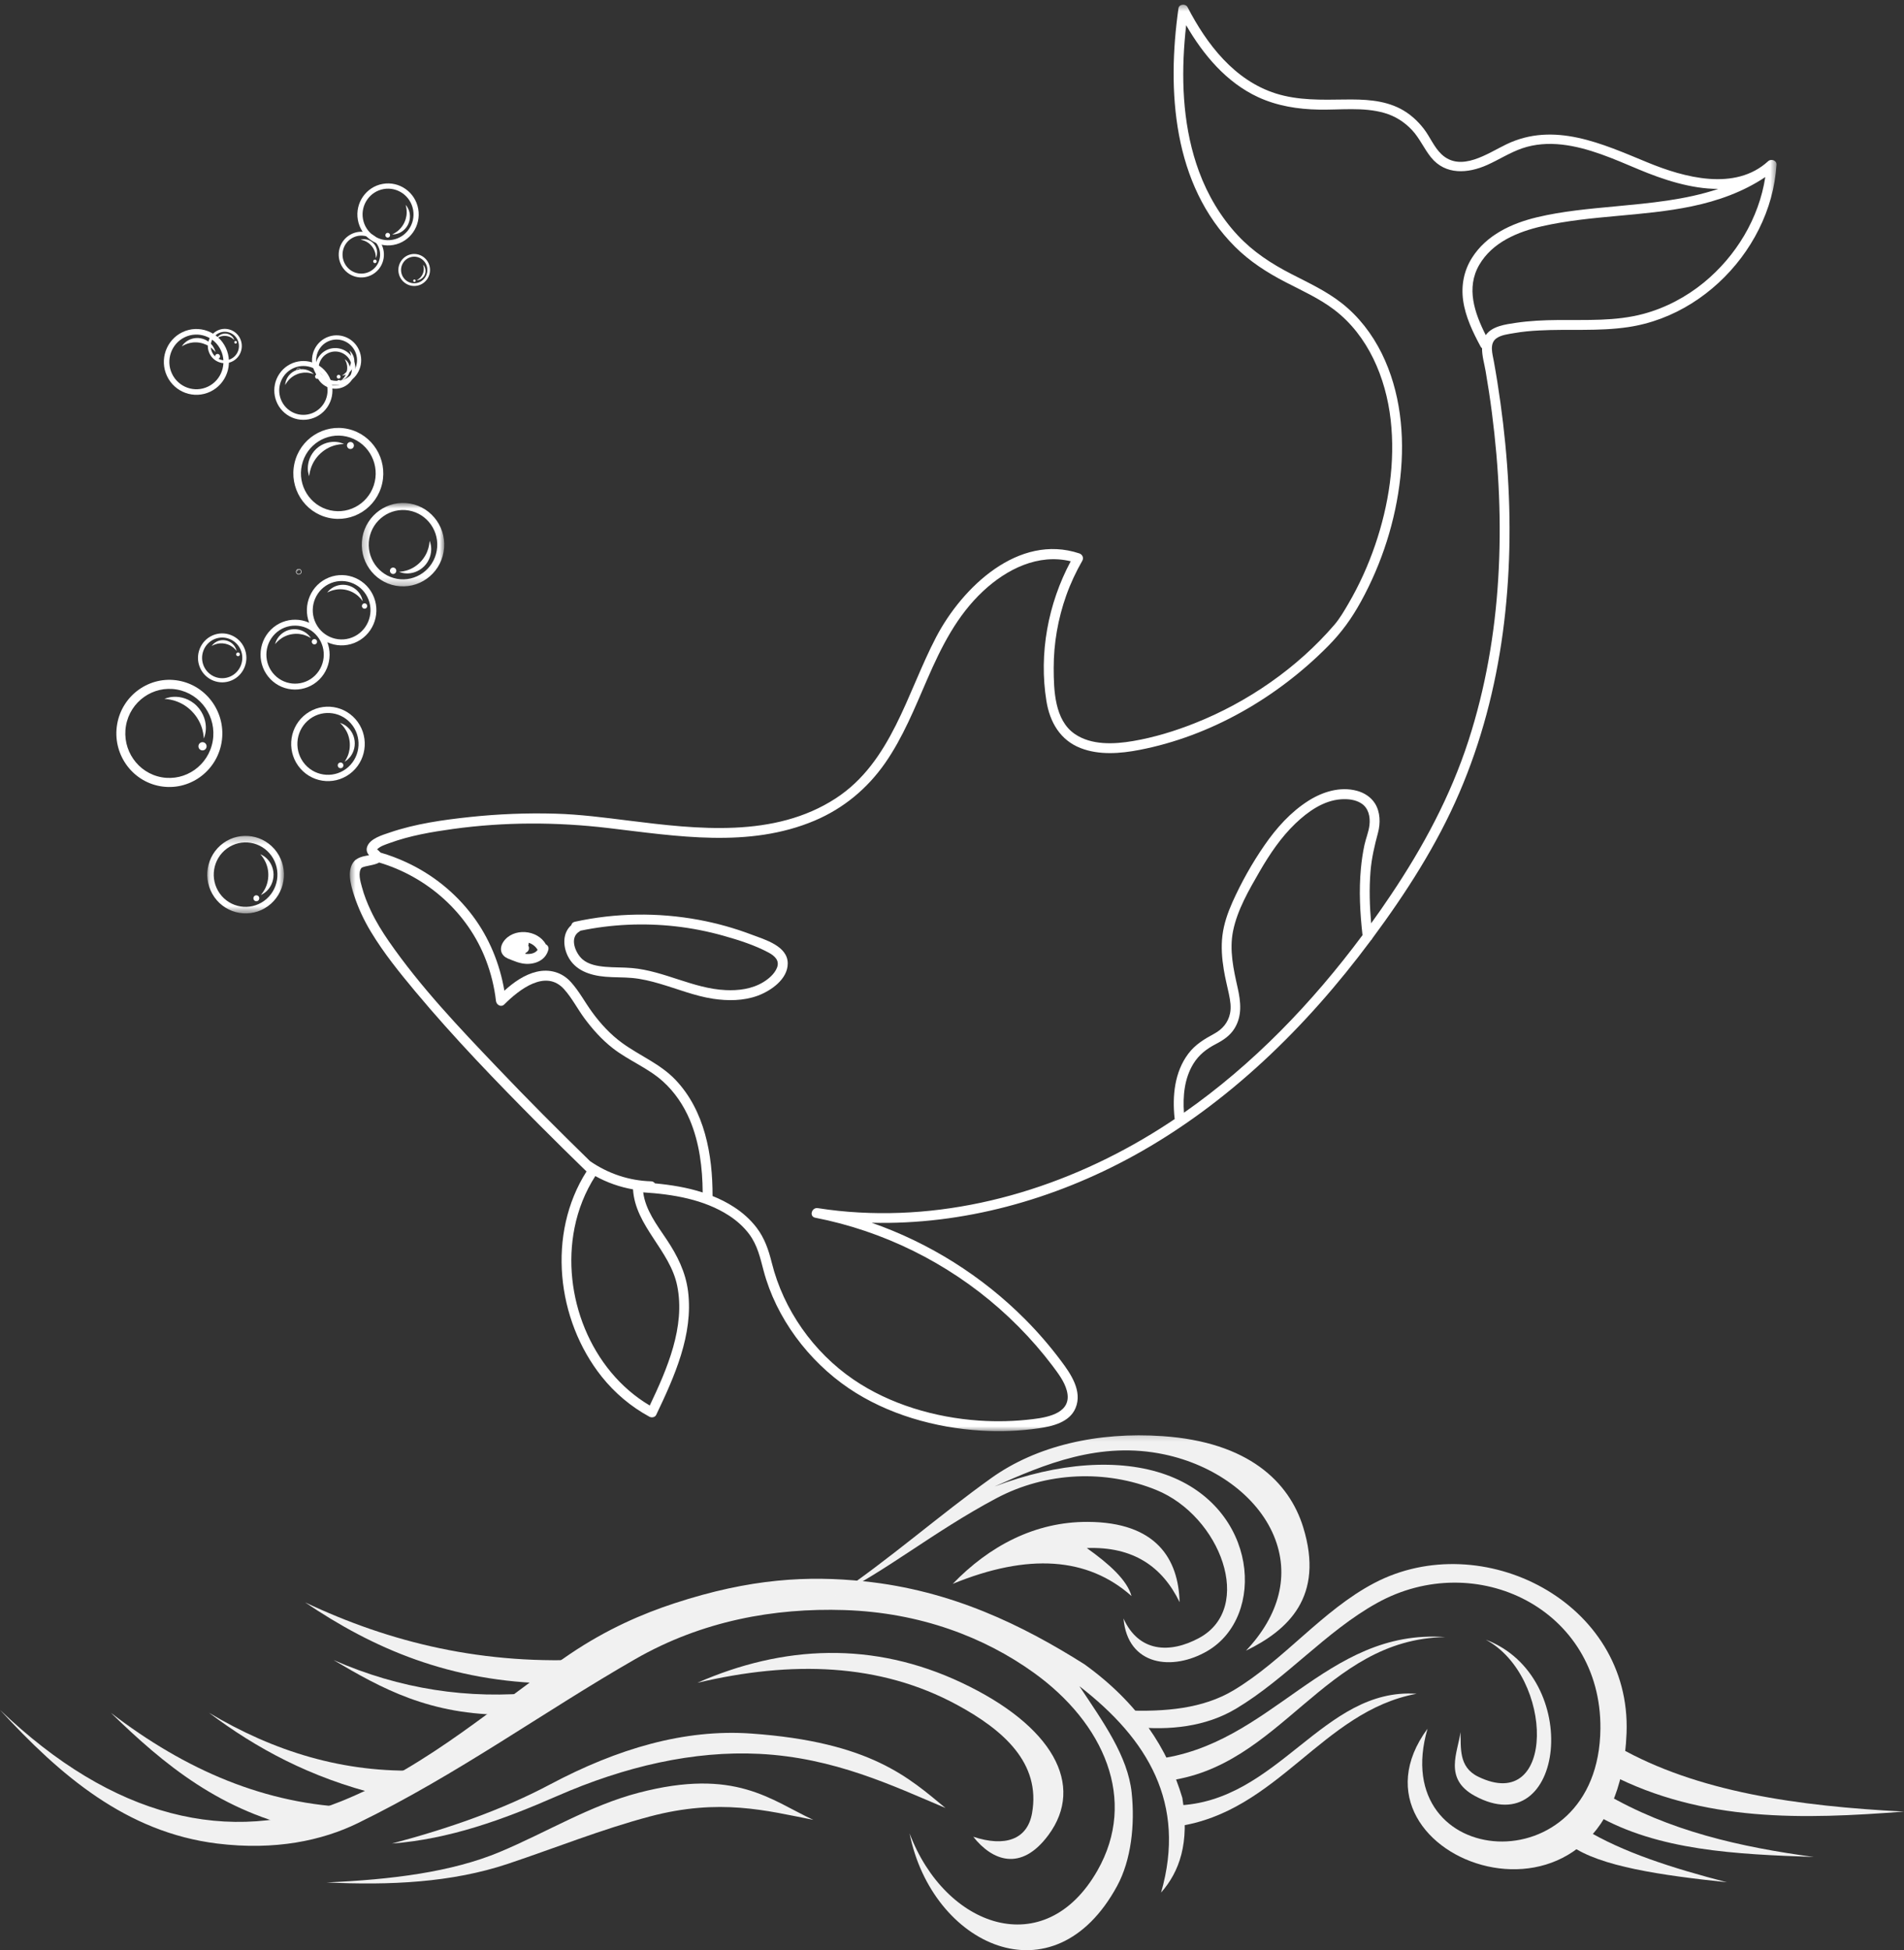 <svg width="249" height="255" viewBox="0 0 249 255" fill="none" xmlns="http://www.w3.org/2000/svg">
<rect x="0" y="0" width="249" height="255" fill="#333333" stroke="none"/>
<mask id="mask0_232_12719" style="mask-type:luminance" maskUnits="userSpaceOnUse" x="45" y="0" width="188" height="188">
<path d="M45.65 0.467H232.4V187.217H45.65V0.467Z" fill="white"/>
</mask>
<g mask="url(#mask0_232_12719)">
<path d="M222.827 36.944C220.512 38.84 217.797 40.272 214.912 41.044C211.261 42.022 207.455 41.812 203.721 41.846C201.874 41.861 200.031 41.944 198.204 42.218C196.892 42.418 195.138 42.633 194.304 43.821C192.847 40.947 191.702 37.657 193.446 34.642C195.172 31.67 198.496 30.301 201.688 29.578C208.122 28.126 214.8 28.322 221.253 26.978C224.65 26.269 227.965 25.096 230.86 23.151C230.031 28.552 227.034 33.493 222.827 36.944ZM195.108 53.972C196.039 61.167 196.381 68.455 195.932 75.703C195.494 82.874 194.26 90.005 192.043 96.843C189.693 104.096 186.116 110.748 181.875 117.053C181.047 118.29 180.194 119.517 179.316 120.729C179.117 118.476 179.048 116.213 179.229 113.96C179.37 112.215 179.755 110.582 180.208 108.901C180.545 107.654 180.52 106.164 179.809 105.049C179.273 104.209 178.405 103.656 177.45 103.402C175.271 102.816 172.985 103.524 171.133 104.692C168.793 106.173 166.927 108.26 165.362 110.528C163.754 112.85 162.325 115.397 161.17 117.977C160.551 119.375 160.049 120.817 159.864 122.337C159.684 123.808 159.801 125.309 160.04 126.765C160.21 127.85 160.493 128.916 160.717 129.996C160.888 130.817 161.034 131.692 160.858 132.528C160.6 133.725 159.859 134.581 158.806 135.158C157.49 135.876 156.316 136.565 155.395 137.792C153.601 140.182 153.304 143.301 153.606 146.189C153.611 146.233 153.62 146.277 153.635 146.316C153.382 146.487 153.133 146.653 152.88 146.82C140.948 154.669 126.681 159.342 112.337 158.54C110.534 158.443 108.735 158.252 106.951 157.973C106.152 157.846 105.786 159.063 106.61 159.225C115.491 160.955 123.85 165.08 130.659 171.073C132.394 172.602 134.032 174.25 135.547 175.999C136.269 176.835 136.966 177.691 137.629 178.57C138.369 179.562 139.193 180.623 139.515 181.835C140.27 184.685 137.205 185.306 135.089 185.56C132.75 185.848 130.381 185.912 128.027 185.75C122.324 185.364 116.378 183.639 111.606 180.379C106.386 176.811 102.462 171.263 100.932 165.119C100.513 163.443 100.001 161.908 98.938 160.515C98.119 159.45 97.12 158.56 95.994 157.832C95.107 157.255 94.166 156.781 93.187 156.39C93.197 150.989 92.163 145.202 88.323 141.179C86.319 139.087 83.668 138.051 81.362 136.375C79.842 135.27 78.545 133.867 77.439 132.347C76.493 131.057 75.733 129.59 74.651 128.403C73.496 127.122 71.853 126.668 70.181 127.063C68.587 127.44 67.184 128.432 65.96 129.542C65.356 126.003 63.972 122.616 61.807 119.737C59.546 116.726 56.544 114.321 53.132 112.747C52.045 112.244 50.924 111.819 49.773 111.486C49.661 111.354 49.515 111.257 49.393 111.115C49.354 111.066 49.296 111.09 49.262 111.105C49.286 111.09 49.32 111.061 49.379 111.002C49.764 110.626 50.461 110.416 50.953 110.235C53.605 109.262 56.461 108.779 59.249 108.392C66.009 107.464 72.769 107.474 79.53 108.27C88.493 109.326 97.944 110.944 106.561 107.293C110.319 105.694 113.414 103.128 115.754 99.775C118.093 96.413 119.629 92.571 121.257 88.832C123.104 84.589 125.131 80.508 128.558 77.306C131.663 74.398 135.796 72.36 140.027 73.391C137.063 78.929 135.84 85.45 136.849 91.671C137.297 94.433 138.647 96.779 141.323 97.82C143.746 98.764 146.519 98.539 149.019 98.055C158.309 96.261 167.009 91.222 173.658 84.506C175.432 82.717 176.753 80.894 177.986 78.651C180.73 73.655 182.514 68.093 183.133 62.414C183.732 56.934 183.162 51.196 180.701 46.211C179.443 43.669 177.684 41.377 175.451 39.627C173.443 38.053 171.138 36.988 168.886 35.829C166.283 34.495 163.866 32.921 161.858 30.761C159.635 28.375 157.939 25.502 156.808 22.442C154.8 17.007 154.464 11.102 154.922 5.369C154.975 4.675 155.044 3.986 155.122 3.297C157.378 7.192 160.4 10.785 164.519 12.696C167.029 13.859 169.744 14.284 172.488 14.333C175.315 14.387 178.288 13.976 181.052 14.773C182.451 15.174 183.674 15.951 184.668 17.017C185.663 18.087 186.228 19.436 187.135 20.565C189.031 22.921 191.974 22.691 194.485 21.572C196.02 20.888 197.458 19.949 199.056 19.397C200.723 18.825 202.483 18.712 204.233 18.903C207.757 19.294 211.091 20.805 214.332 22.163C217.456 23.473 221.17 24.71 224.714 24.7C220.424 26.147 215.76 26.557 211.266 26.983C207.83 27.305 204.345 27.608 200.977 28.415C197.677 29.206 194.387 30.736 192.506 33.708C191.443 35.38 191.073 37.33 191.346 39.29C191.648 41.435 192.613 43.425 193.627 45.312C193.68 45.414 193.744 45.483 193.817 45.536C193.807 46.543 194.129 47.618 194.285 48.528C194.597 50.336 194.875 52.149 195.108 53.972ZM154.834 145.495C154.678 143.291 154.893 141.008 156.067 139.092C156.789 137.919 157.778 137.157 158.977 136.531C159.971 136.013 160.858 135.441 161.458 134.459C162.472 132.802 162.262 130.974 161.858 129.165C161.312 126.746 160.756 124.238 161.253 121.755C161.814 118.969 163.33 116.384 164.733 113.95C166.044 111.687 167.521 109.487 169.417 107.674C171.04 106.125 173.078 104.668 175.383 104.512C176.285 104.453 177.26 104.546 178.035 105.054C178.975 105.66 179.219 106.804 179.097 107.869C179 108.754 178.629 109.614 178.439 110.484C178.22 111.496 178.074 112.523 177.976 113.554C177.703 116.457 177.859 119.385 178.186 122.278C171.606 131.13 163.871 139.18 154.834 145.495ZM88.561 168.12C89.653 173.487 87.245 179 84.974 183.781C77.229 179.201 73.383 169.313 75.133 160.559C75.616 158.135 76.527 155.847 77.853 153.78C79.388 154.63 81.06 155.217 82.785 155.52C83.073 160.32 87.621 163.477 88.561 168.12ZM65.01 139.566C60.033 134.351 54.964 129.023 50.851 123.08C49.968 121.804 49.154 120.485 48.492 119.077C48.024 118.08 47.609 117.044 47.327 115.973C47.151 115.313 46.766 114.067 47.293 113.461C47.8 113.192 48.964 113.153 49.588 112.782C55.881 114.658 61.193 119.346 63.557 125.553C64.206 127.259 64.654 129.053 64.859 130.871C64.922 131.404 65.531 131.756 65.96 131.326C67.885 129.4 71.371 126.658 73.783 129.361C74.807 130.509 75.528 131.927 76.439 133.163C77.507 134.6 78.701 135.935 80.11 137.039C82.191 138.672 84.735 139.63 86.704 141.409C88.24 142.797 89.409 144.537 90.214 146.438C91.471 149.42 91.871 152.7 91.895 155.925C89.882 155.275 87.752 154.928 85.647 154.733C85.544 154.581 85.374 154.469 85.14 154.464C82.274 154.386 79.52 153.457 77.161 151.825C73.042 147.807 68.977 143.736 65.01 139.566ZM231.23 21.083C226.902 25.042 220.239 23.214 215.438 21.23C209.541 18.8 203.248 15.868 197.004 18.869C194.543 20.052 191.053 22.559 188.514 20.169C187.539 19.25 187.018 17.901 186.204 16.845C185.38 15.775 184.356 14.856 183.162 14.23C180.91 13.053 178.332 12.979 175.851 13.013C172.819 13.053 169.778 13.145 166.844 12.222C161.443 10.511 157.812 5.794 155.297 0.921C155.058 0.462 154.2 0.52 154.118 1.078C152.592 11.855 153.372 24.133 161.502 32.256C163.432 34.187 165.713 35.648 168.126 36.895C170.285 38.009 172.517 39.011 174.467 40.487C178.927 43.87 181.242 49.417 181.866 54.877C182.494 60.405 181.622 66.055 179.828 71.29C178.917 73.949 177.752 76.52 176.338 78.939C175.783 79.887 175.227 80.85 174.516 81.686C169.656 87.346 163.139 91.838 156.243 94.565C153.645 95.596 150.93 96.427 148.171 96.897C145.69 97.322 142.712 97.463 140.543 95.963C137.916 94.154 137.804 90.249 137.799 87.361C137.794 84.125 138.36 80.904 139.442 77.854C140.002 76.28 140.714 74.77 141.542 73.318C141.757 72.942 141.552 72.497 141.157 72.365C133.198 69.711 125.838 76.788 122.421 83.314C118.605 90.611 116.587 99.663 109.276 104.404C101.253 109.605 91.188 108.422 82.225 107.302C79.037 106.907 75.84 106.481 72.623 106.393C68.904 106.286 65.171 106.437 61.471 106.828C57.942 107.205 54.331 107.708 50.958 108.862C50.017 109.184 48.375 109.644 48.014 110.724C47.931 110.963 47.931 111.203 48.019 111.437C48.072 111.589 48.16 111.711 48.263 111.833C48.087 111.853 47.907 111.897 47.746 111.926C47.322 112.009 46.927 112.132 46.576 112.386C46.522 112.415 46.469 112.454 46.415 112.503C45.275 113.656 45.86 115.69 46.293 117.029C46.834 118.71 47.6 120.343 48.516 121.853C50.188 124.625 52.245 127.166 54.311 129.644C59.385 135.715 64.898 141.424 70.474 147.03C72.531 149.097 74.612 151.145 76.703 153.179C71.517 161.326 72.769 172.563 78.682 179.998C80.392 182.143 82.517 183.937 84.93 185.247C85.218 185.398 85.656 185.335 85.812 185.012C88.181 180.056 90.691 174.509 89.984 168.863C89.663 166.312 88.566 164.142 87.153 162.03C85.885 160.144 84.413 158.208 84.116 155.911C87.976 156.155 92.056 156.815 95.346 158.951C96.35 159.606 97.266 160.417 97.988 161.385C99.055 162.822 99.411 164.445 99.859 166.141C101.497 172.338 105.728 177.954 111.006 181.532C116.041 184.944 122.309 186.703 128.314 187.065C130.829 187.217 133.369 187.119 135.859 186.757C137.648 186.498 139.876 185.975 140.655 184.118C141.591 181.894 140.022 179.621 138.74 177.92C137.317 176.019 135.767 174.22 134.095 172.539C128.456 166.859 121.53 162.509 113.999 159.885C125.926 160.183 137.819 156.869 148.288 151.106C160.6 144.327 170.86 134.273 179.224 123.036C179.248 123.002 179.273 122.968 179.297 122.938C179.375 122.88 179.433 122.806 179.468 122.709C183.869 116.765 187.929 110.47 190.853 103.651C193.724 96.975 195.567 89.902 196.537 82.703C197.516 75.434 197.638 68.074 197.092 60.767C196.824 57.145 196.39 53.533 195.82 49.94C195.674 49.036 195.523 48.132 195.357 47.227C195.191 46.294 194.758 44.965 195.654 44.27C196.283 43.786 197.282 43.684 198.038 43.552C199.11 43.361 200.202 43.264 201.294 43.21C205.164 43.005 209.053 43.347 212.904 42.775C215.872 42.34 218.723 41.25 221.263 39.651C226.215 36.538 230.036 31.538 231.601 25.868C231.991 24.456 232.225 23.004 232.327 21.543C232.371 20.951 231.61 20.731 231.23 21.083Z" fill="white"/>
</g>
<path d="M68.67 124.717C68.699 124.678 68.729 124.639 68.753 124.595C68.88 124.537 68.997 124.439 69.089 124.302C69.211 124.126 69.211 123.828 69.089 123.647C69.085 123.642 69.085 123.637 69.08 123.632C69.089 123.593 69.104 123.554 69.114 123.52C69.143 123.432 69.153 123.344 69.143 123.271C69.63 123.432 70.054 123.755 70.308 124.204C69.967 124.698 69.27 124.801 68.67 124.717ZM71.385 123.481C70.318 121.536 67.091 121.262 65.819 123.163C65.424 123.755 65.361 124.512 65.926 125.02C66.214 125.289 66.628 125.421 66.989 125.563C67.403 125.729 67.827 125.886 68.275 125.969C69.669 126.233 71.302 125.719 71.707 124.204C71.799 123.862 71.629 123.603 71.385 123.481Z" fill="white"/>
<path d="M101.609 126.545C101.288 127.352 100.517 128.002 99.796 128.437C98.329 129.322 96.565 129.546 94.888 129.463C90.662 129.268 86.86 126.951 82.654 126.58C81.489 126.477 80.314 126.521 79.15 126.418C78.15 126.33 76.985 126.13 76.196 125.455C75.255 124.654 74.402 122.601 75.781 121.795C75.83 121.765 75.874 121.731 75.913 121.697C79.978 120.851 84.16 120.665 88.284 121.12C90.433 121.355 92.568 121.78 94.649 122.366C96.628 122.924 98.685 123.579 100.503 124.551C101.288 124.972 101.994 125.578 101.609 126.545ZM98.339 122.225C96.082 121.364 93.747 120.714 91.374 120.274C86.012 119.287 80.495 119.36 75.167 120.529C74.894 120.592 74.753 120.768 74.714 120.973C73.588 121.951 73.598 123.632 74.232 124.962C75.158 126.897 77.151 127.538 79.15 127.714C80.314 127.816 81.489 127.772 82.654 127.875C83.897 127.987 85.115 128.285 86.309 128.637C88.605 129.307 90.852 130.226 93.226 130.592C95.161 130.886 97.227 130.881 99.089 130.197C100.81 129.561 103.018 128.046 103.018 125.978C103.018 123.696 100.03 122.865 98.339 122.225Z" fill="white"/>
<path d="M41.272 82.942C39.822 81.445 37.441 81.421 35.961 82.885C34.484 84.351 34.457 86.758 35.907 88.255C37.355 89.749 39.738 89.776 41.215 88.31C42.696 86.846 42.72 84.436 41.272 82.942ZM41.817 82.401C43.561 84.202 43.532 87.1 41.751 88.861C39.97 90.624 37.103 90.594 35.362 88.796C33.618 86.995 33.648 84.097 35.429 82.333C37.207 80.57 40.073 80.6 41.817 82.401Z" fill="white"/>
<path d="M40.463 83.324C40.527 83.356 40.572 83.386 40.606 83.403C40.638 83.423 40.656 83.433 40.656 83.433C40.656 83.433 40.646 83.418 40.624 83.386C40.601 83.354 40.572 83.306 40.527 83.249C40.439 83.132 40.295 82.972 40.083 82.807C40.032 82.765 39.972 82.728 39.911 82.685C39.849 82.648 39.785 82.605 39.713 82.57C39.573 82.496 39.412 82.428 39.24 82.378C38.892 82.276 38.483 82.239 38.066 82.308C37.649 82.378 37.271 82.55 36.978 82.762C36.83 82.867 36.702 82.984 36.593 83.099C36.482 83.216 36.391 83.334 36.317 83.446C36.169 83.668 36.087 83.87 36.04 84.007C36.016 84.077 36.001 84.132 35.991 84.169C35.984 84.207 35.979 84.227 35.979 84.227C35.979 84.227 35.991 84.209 36.016 84.182C36.04 84.152 36.075 84.109 36.122 84.057C36.218 83.952 36.359 83.808 36.546 83.655C36.64 83.578 36.746 83.501 36.862 83.426C36.98 83.354 37.106 83.279 37.244 83.216C37.518 83.084 37.829 82.982 38.167 82.927C38.505 82.87 38.833 82.862 39.134 82.895C39.287 82.912 39.43 82.937 39.563 82.969C39.63 82.984 39.694 83.004 39.758 83.022C39.817 83.042 39.879 83.059 39.935 83.082C40.16 83.162 40.34 83.254 40.463 83.324Z" fill="white"/>
<path d="M40.875 83.66C40.737 83.797 40.734 84.019 40.87 84.159C41.003 84.296 41.225 84.299 41.361 84.164C41.499 84.027 41.502 83.805 41.366 83.665C41.233 83.528 41.013 83.526 40.875 83.66Z" fill="white"/>
<path d="M30.998 44.311C30.488 43.42 29.356 43.116 28.475 43.632C27.594 44.148 27.294 45.293 27.804 46.184C28.315 47.074 29.447 47.379 30.328 46.862C31.211 46.346 31.512 45.201 30.998 44.311ZM31.324 44.121C31.938 45.191 31.578 46.57 30.517 47.191C29.457 47.813 28.095 47.446 27.481 46.376C26.864 45.303 27.227 43.926 28.288 43.303C29.348 42.682 30.71 43.048 31.324 44.121Z" fill="white"/>
<path d="M30.569 44.393C30.594 44.418 30.614 44.438 30.626 44.45C30.641 44.463 30.646 44.47 30.646 44.47C30.646 44.47 30.643 44.46 30.638 44.443C30.631 44.425 30.623 44.398 30.609 44.365C30.579 44.301 30.532 44.206 30.448 44.101C30.429 44.074 30.406 44.049 30.382 44.021C30.357 43.996 30.33 43.969 30.3 43.941C30.244 43.889 30.174 43.839 30.098 43.794C29.945 43.702 29.755 43.632 29.548 43.615C29.341 43.597 29.141 43.635 28.973 43.697C28.892 43.73 28.815 43.769 28.749 43.812C28.685 43.854 28.625 43.899 28.578 43.941C28.48 44.031 28.416 44.116 28.379 44.176C28.359 44.206 28.344 44.231 28.334 44.248C28.327 44.263 28.322 44.273 28.322 44.273C28.322 44.273 28.329 44.268 28.344 44.256C28.359 44.246 28.384 44.228 28.411 44.211C28.47 44.171 28.554 44.121 28.662 44.071C28.714 44.046 28.776 44.021 28.84 44.001C28.904 43.979 28.973 43.962 29.047 43.947C29.193 43.919 29.353 43.907 29.521 43.922C29.689 43.937 29.846 43.974 29.987 44.026C30.056 44.054 30.123 44.084 30.182 44.114C30.212 44.129 30.241 44.146 30.268 44.163C30.295 44.181 30.323 44.196 30.345 44.213C30.443 44.281 30.517 44.346 30.569 44.393Z" fill="white"/>
<path d="M30.725 44.605C30.643 44.652 30.614 44.76 30.663 44.842C30.71 44.924 30.813 44.952 30.895 44.904C30.979 44.857 31.006 44.75 30.959 44.667C30.91 44.585 30.806 44.558 30.725 44.605Z" fill="white"/>
<mask id="mask1_232_12719" style="mask-type:luminance" maskUnits="userSpaceOnUse" x="47" y="65" width="12" height="12">
<path d="M47.244 65.734H58.1V76.709H47.244V65.734Z" fill="white"/>
</mask>
<g mask="url(#mask1_232_12719)">
<path d="M51.928 75.684C54.363 76.115 56.691 74.464 57.118 72.002C57.547 69.543 55.914 67.188 53.48 66.754C51.045 66.323 48.719 67.974 48.29 70.436C47.863 72.895 49.496 75.25 51.928 75.684ZM51.77 76.592C48.843 76.07 46.879 73.237 47.392 70.276C47.908 67.313 50.71 65.328 53.638 65.846C56.568 66.368 58.532 69.201 58.016 72.162C57.503 75.125 54.701 77.11 51.77 76.592Z" fill="white"/>
</g>
<path d="M52.451 74.743C52.367 74.756 52.301 74.761 52.256 74.766C52.212 74.768 52.187 74.771 52.187 74.771C52.187 74.771 52.209 74.781 52.251 74.796C52.296 74.813 52.358 74.838 52.441 74.861C52.607 74.91 52.856 74.968 53.174 74.978C53.253 74.983 53.337 74.978 53.426 74.975C53.512 74.968 53.603 74.963 53.697 74.945C53.884 74.918 54.084 74.873 54.289 74.798C54.694 74.653 55.118 74.404 55.475 74.042C55.833 73.681 56.08 73.249 56.22 72.838C56.292 72.631 56.334 72.429 56.361 72.239C56.388 72.049 56.395 71.87 56.391 71.71C56.381 71.388 56.322 71.137 56.272 70.969C56.248 70.885 56.225 70.822 56.208 70.78C56.191 70.737 56.183 70.715 56.183 70.715C56.183 70.715 56.181 70.737 56.176 70.782C56.173 70.83 56.169 70.895 56.159 70.979C56.139 71.149 56.102 71.388 56.023 71.668C55.984 71.808 55.934 71.957 55.873 72.112C55.811 72.264 55.739 72.426 55.648 72.583C55.473 72.903 55.241 73.222 54.953 73.514C54.664 73.808 54.348 74.042 54.035 74.225C53.877 74.314 53.719 74.389 53.569 74.454C53.492 74.486 53.416 74.511 53.344 74.539C53.27 74.564 53.201 74.589 53.13 74.606C52.856 74.686 52.617 74.726 52.451 74.743Z" fill="white"/>
<path d="M51.82 74.706C51.859 74.476 51.709 74.259 51.482 74.219C51.258 74.18 51.041 74.332 51.001 74.561C50.962 74.788 51.112 75.005 51.339 75.048C51.563 75.088 51.781 74.933 51.82 74.706Z" fill="white"/>
<path d="M31.47 84.96C30.89 83.615 29.336 82.999 28.006 83.586C26.677 84.172 26.068 85.741 26.647 87.085C27.227 88.43 28.779 89.046 30.108 88.462C31.438 87.876 32.049 86.304 31.47 84.96ZM31.96 84.743C32.656 86.362 31.924 88.25 30.323 88.956C28.722 89.662 26.854 88.918 26.156 87.302C25.458 85.683 26.193 83.793 27.792 83.089C29.393 82.383 31.262 83.127 31.96 84.743Z" fill="white"/>
<path d="M30.845 85.005C30.878 85.042 30.902 85.075 30.919 85.095C30.934 85.117 30.944 85.127 30.944 85.127C30.944 85.127 30.942 85.112 30.934 85.087C30.929 85.062 30.922 85.022 30.905 84.972C30.875 84.875 30.823 84.733 30.725 84.573C30.7 84.531 30.67 84.491 30.641 84.449C30.611 84.409 30.576 84.366 30.54 84.324C30.465 84.239 30.379 84.157 30.278 84.079C30.076 83.925 29.817 83.798 29.526 83.738C29.235 83.678 28.946 83.695 28.702 83.76C28.578 83.79 28.465 83.835 28.366 83.882C28.265 83.932 28.177 83.987 28.1 84.04C27.95 84.149 27.846 84.259 27.782 84.339C27.747 84.379 27.725 84.411 27.71 84.431C27.695 84.454 27.686 84.466 27.686 84.466C27.686 84.466 27.698 84.459 27.723 84.446C27.745 84.434 27.779 84.414 27.824 84.391C27.91 84.346 28.038 84.287 28.199 84.237C28.28 84.209 28.369 84.187 28.463 84.167C28.556 84.147 28.657 84.132 28.764 84.124C28.976 84.107 29.205 84.119 29.439 84.167C29.674 84.214 29.891 84.294 30.081 84.391C30.177 84.439 30.263 84.493 30.342 84.548C30.384 84.573 30.421 84.603 30.458 84.631C30.493 84.658 30.527 84.686 30.559 84.713C30.688 84.825 30.781 84.93 30.845 85.005Z" fill="white"/>
<path d="M31.033 85.332C30.91 85.384 30.853 85.531 30.905 85.656C30.959 85.781 31.102 85.835 31.225 85.783C31.349 85.728 31.405 85.583 31.351 85.459C31.299 85.334 31.156 85.277 31.033 85.332Z" fill="white"/>
<path d="M54.533 37.002C55.458 36.798 56.05 35.87 55.848 34.935C55.648 33.997 54.731 33.398 53.803 33.603C52.878 33.805 52.286 34.733 52.488 35.67C52.688 36.608 53.606 37.205 54.533 37.002ZM54.607 37.347C53.492 37.591 52.387 36.873 52.145 35.745C51.904 34.618 52.614 33.501 53.729 33.256C54.846 33.012 55.949 33.73 56.191 34.86C56.433 35.987 55.722 37.102 54.607 37.347Z" fill="white"/>
<path d="M54.583 36.591C54.556 36.608 54.533 36.618 54.519 36.628C54.501 36.636 54.494 36.641 54.494 36.641C54.494 36.641 54.504 36.641 54.521 36.638C54.538 36.638 54.563 36.638 54.597 36.636C54.662 36.628 54.76 36.611 54.874 36.569C54.903 36.559 54.93 36.546 54.962 36.531C54.992 36.516 55.024 36.501 55.054 36.481C55.118 36.444 55.182 36.399 55.244 36.342C55.367 36.232 55.483 36.08 55.557 35.9C55.633 35.718 55.658 35.528 55.648 35.361C55.646 35.279 55.631 35.199 55.614 35.129C55.596 35.057 55.572 34.992 55.547 34.937C55.498 34.822 55.441 34.743 55.399 34.69C55.379 34.663 55.362 34.645 55.35 34.633C55.337 34.62 55.333 34.613 55.333 34.613C55.333 34.613 55.335 34.623 55.34 34.638C55.345 34.655 55.352 34.68 55.36 34.71C55.377 34.773 55.399 34.865 55.411 34.975C55.419 35.029 55.421 35.092 55.421 35.154C55.421 35.219 55.419 35.286 55.409 35.356C55.394 35.496 55.357 35.643 55.295 35.788C55.236 35.935 55.157 36.065 55.071 36.174C55.029 36.229 54.985 36.279 54.938 36.324C54.916 36.346 54.893 36.369 54.871 36.389C54.849 36.409 54.827 36.426 54.805 36.444C54.718 36.511 54.639 36.561 54.583 36.591Z" fill="white"/>
<path d="M54.353 36.671C54.336 36.583 54.249 36.529 54.163 36.548C54.077 36.566 54.023 36.653 54.042 36.738C54.06 36.825 54.146 36.88 54.232 36.863C54.316 36.843 54.373 36.758 54.353 36.671Z" fill="white"/>
<path d="M49.624 33.94C49.977 32.617 49.203 31.251 47.895 30.894C46.588 30.535 45.236 31.32 44.881 32.642C44.528 33.965 45.303 35.331 46.61 35.691C47.917 36.047 49.269 35.261 49.624 33.94ZM50.105 34.072C49.681 35.663 48.053 36.606 46.482 36.177C44.908 35.745 43.973 34.102 44.4 32.51C44.824 30.919 46.452 29.976 48.026 30.405C49.6 30.837 50.532 32.48 50.105 34.072Z" fill="white"/>
<path d="M49.144 33.605C49.146 33.653 49.144 33.69 49.146 33.712C49.146 33.74 49.146 33.752 49.146 33.752C49.146 33.752 49.151 33.74 49.161 33.718C49.173 33.695 49.188 33.663 49.205 33.618C49.242 33.528 49.284 33.393 49.304 33.219C49.311 33.174 49.314 33.129 49.316 33.079C49.316 33.032 49.319 32.982 49.314 32.927C49.309 32.825 49.294 32.71 49.264 32.595C49.205 32.363 49.092 32.116 48.914 31.902C48.736 31.687 48.517 31.53 48.3 31.43C48.194 31.38 48.085 31.348 47.984 31.323C47.883 31.298 47.787 31.288 47.7 31.281C47.525 31.271 47.387 31.291 47.294 31.311C47.249 31.318 47.212 31.328 47.19 31.335C47.165 31.343 47.153 31.348 47.153 31.348C47.153 31.348 47.165 31.35 47.19 31.353C47.215 31.358 47.249 31.363 47.294 31.373C47.385 31.393 47.513 31.425 47.659 31.483C47.733 31.51 47.812 31.545 47.891 31.587C47.972 31.63 48.053 31.677 48.135 31.735C48.3 31.847 48.46 31.991 48.603 32.164C48.746 32.338 48.86 32.523 48.941 32.707C48.983 32.797 49.015 32.887 49.042 32.974C49.057 33.019 49.065 33.062 49.077 33.104C49.087 33.144 49.097 33.184 49.104 33.224C49.134 33.381 49.141 33.513 49.144 33.605Z" fill="white"/>
<path d="M49.092 33.952C48.971 33.919 48.845 33.992 48.813 34.114C48.781 34.236 48.85 34.364 48.973 34.396C49.094 34.431 49.22 34.358 49.252 34.234C49.284 34.111 49.213 33.984 49.092 33.952Z" fill="white"/>
<path d="M51.334 31.355C53.142 31.029 54.351 29.275 54.027 27.447C53.704 25.619 51.973 24.396 50.162 24.721C48.354 25.047 47.145 26.801 47.468 28.629C47.789 30.457 49.523 31.68 51.334 31.355ZM51.452 32.029C49.274 32.42 47.19 30.951 46.8 28.749C46.413 26.549 47.868 24.439 50.044 24.047C52.219 23.653 54.306 25.125 54.696 27.327C55.083 29.527 53.628 31.637 51.452 32.029Z" fill="white"/>
<path d="M51.46 30.565C51.405 30.595 51.361 30.615 51.329 30.63C51.299 30.645 51.285 30.652 51.285 30.652C51.285 30.652 51.302 30.652 51.334 30.652C51.368 30.652 51.418 30.654 51.482 30.649C51.61 30.642 51.8 30.617 52.025 30.54C52.081 30.522 52.138 30.5 52.197 30.475C52.256 30.448 52.321 30.42 52.382 30.385C52.505 30.318 52.634 30.233 52.757 30.128C53.004 29.924 53.236 29.639 53.394 29.293C53.551 28.948 53.615 28.584 53.611 28.26C53.608 28.098 53.588 27.946 53.559 27.806C53.529 27.666 53.49 27.542 53.445 27.429C53.356 27.207 53.253 27.048 53.176 26.943C53.137 26.891 53.105 26.853 53.083 26.826C53.06 26.801 53.048 26.788 53.048 26.788C53.048 26.788 53.053 26.806 53.063 26.838C53.07 26.871 53.085 26.918 53.097 26.98C53.127 27.103 53.162 27.28 53.179 27.494C53.186 27.602 53.189 27.719 53.184 27.843C53.181 27.968 53.172 28.098 53.149 28.23C53.105 28.499 53.023 28.784 52.895 29.061C52.769 29.34 52.609 29.587 52.434 29.794C52.348 29.896 52.256 29.991 52.168 30.073C52.123 30.116 52.076 30.153 52.032 30.191C51.987 30.226 51.943 30.263 51.901 30.293C51.728 30.42 51.571 30.507 51.46 30.565Z" fill="white"/>
<path d="M51.008 30.702C50.979 30.532 50.818 30.418 50.651 30.447C50.483 30.48 50.372 30.642 50.401 30.812C50.431 30.981 50.591 31.093 50.759 31.064C50.927 31.031 51.04 30.869 51.008 30.702Z" fill="white"/>
<path d="M44.854 49.663C46.252 49.199 47.017 47.67 46.558 46.254C46.097 44.839 44.585 44.066 43.186 44.53C41.785 44.994 41.021 46.526 41.48 47.94C41.941 49.357 43.453 50.13 44.854 49.663ZM45.022 50.187C43.337 50.746 41.517 49.816 40.964 48.112C40.411 46.408 41.331 44.568 43.016 44.009C44.701 43.448 46.521 44.378 47.074 46.082C47.627 47.785 46.706 49.626 45.022 50.187Z" fill="white"/>
<path d="M44.866 49.022C44.824 49.052 44.792 49.072 44.77 49.087C44.748 49.102 44.735 49.112 44.735 49.112C44.735 49.112 44.75 49.11 44.777 49.107C44.802 49.102 44.844 49.097 44.893 49.087C44.994 49.065 45.14 49.025 45.31 48.94C45.355 48.92 45.397 48.893 45.441 48.868C45.485 48.838 45.532 48.81 45.577 48.775C45.668 48.706 45.761 48.626 45.848 48.528C46.02 48.336 46.173 48.084 46.26 47.793C46.349 47.501 46.356 47.204 46.317 46.947C46.297 46.82 46.262 46.7 46.225 46.593C46.186 46.486 46.139 46.391 46.092 46.309C45.998 46.141 45.897 46.024 45.826 45.952C45.789 45.914 45.759 45.887 45.739 45.87C45.717 45.852 45.707 45.842 45.707 45.842C45.707 45.842 45.712 45.857 45.722 45.88C45.734 45.904 45.749 45.942 45.767 45.989C45.803 46.084 45.85 46.221 45.887 46.388C45.907 46.473 45.922 46.565 45.932 46.665C45.942 46.763 45.949 46.867 45.947 46.977C45.942 47.194 45.91 47.428 45.838 47.665C45.769 47.9 45.668 48.114 45.554 48.299C45.495 48.391 45.434 48.476 45.372 48.551C45.342 48.591 45.31 48.626 45.278 48.661C45.246 48.693 45.216 48.728 45.184 48.755C45.063 48.878 44.947 48.965 44.866 49.022Z" fill="white"/>
<path d="M44.523 49.182C44.481 49.05 44.341 48.98 44.21 49.022C44.082 49.065 44.01 49.207 44.052 49.339C44.097 49.469 44.235 49.541 44.365 49.496C44.496 49.454 44.565 49.314 44.523 49.182Z" fill="white"/>
<path d="M45.32 57.081C42.691 56.48 40.071 58.154 39.477 60.813C38.882 63.472 40.54 66.123 43.167 66.722C45.796 67.323 48.418 65.649 49.013 62.99C49.605 60.331 47.95 57.68 45.32 57.081ZM45.54 56.099C48.702 56.822 50.695 60.012 49.982 63.212C49.267 66.41 46.112 68.425 42.947 67.702C39.785 66.981 37.792 63.791 38.507 60.591C39.22 57.393 42.375 55.378 45.54 56.099Z" fill="white"/>
<path d="M44.703 58.074C44.795 58.067 44.866 58.067 44.916 58.064C44.965 58.062 44.992 58.059 44.992 58.059C44.992 58.059 44.967 58.049 44.923 58.029C44.876 58.009 44.809 57.979 44.721 57.949C44.543 57.885 44.274 57.81 43.929 57.782C43.843 57.775 43.751 57.775 43.655 57.772C43.561 57.775 43.46 57.777 43.357 57.79C43.152 57.81 42.93 57.847 42.705 57.917C42.256 58.054 41.78 58.304 41.373 58.68C40.966 59.054 40.675 59.511 40.5 59.952C40.411 60.174 40.352 60.391 40.315 60.596C40.276 60.803 40.258 60.995 40.256 61.172C40.251 61.521 40.3 61.798 40.345 61.983C40.367 62.077 40.389 62.147 40.404 62.195C40.421 62.242 40.431 62.267 40.431 62.267C40.431 62.267 40.434 62.24 40.438 62.192C40.446 62.142 40.456 62.07 40.471 61.978C40.5 61.796 40.554 61.536 40.653 61.237C40.702 61.087 40.764 60.925 40.84 60.761C40.914 60.596 41.001 60.426 41.107 60.259C41.317 59.92 41.586 59.583 41.916 59.281C42.244 58.98 42.599 58.738 42.952 58.558C43.127 58.466 43.302 58.393 43.472 58.334C43.556 58.301 43.64 58.276 43.719 58.251C43.801 58.229 43.88 58.204 43.956 58.189C44.259 58.117 44.521 58.087 44.703 58.074Z" fill="white"/>
<path d="M45.389 58.151C45.335 58.398 45.488 58.643 45.732 58.698C45.976 58.752 46.218 58.598 46.272 58.351C46.329 58.106 46.174 57.859 45.932 57.805C45.688 57.75 45.446 57.904 45.389 58.151Z" fill="white"/>
<path d="M39.18 48.538C39.272 48.461 39.284 48.324 39.208 48.232C39.131 48.139 38.995 48.127 38.904 48.204C38.813 48.282 38.8 48.419 38.877 48.511C38.953 48.603 39.089 48.616 39.18 48.538ZM39.208 48.573C39.099 48.666 38.936 48.651 38.842 48.538C38.751 48.429 38.766 48.262 38.877 48.169C38.986 48.077 39.151 48.092 39.242 48.204C39.333 48.314 39.319 48.479 39.208 48.573Z" fill="white"/>
<path d="M39.163 48.491L39.158 48.498L39.166 48.493C39.173 48.489 39.183 48.481 39.193 48.471L39.208 48.451C39.213 48.441 39.218 48.434 39.222 48.424C39.23 48.404 39.232 48.381 39.23 48.356C39.23 48.331 39.22 48.309 39.21 48.291C39.205 48.282 39.198 48.274 39.193 48.267L39.176 48.249C39.163 48.239 39.151 48.234 39.144 48.232L39.136 48.227H39.131L39.141 48.237C39.146 48.242 39.153 48.249 39.161 48.262C39.166 48.267 39.171 48.274 39.173 48.282C39.178 48.289 39.181 48.297 39.183 48.304C39.19 48.321 39.193 48.339 39.195 48.359C39.198 48.379 39.195 48.396 39.193 48.414C39.19 48.424 39.19 48.431 39.185 48.439L39.183 48.451L39.178 48.461C39.173 48.474 39.168 48.484 39.163 48.491Z" fill="white"/>
<path d="M39.141 48.511C39.133 48.504 39.121 48.501 39.114 48.508C39.104 48.516 39.104 48.529 39.111 48.538C39.119 48.546 39.131 48.548 39.138 48.541C39.148 48.533 39.148 48.521 39.141 48.511Z" fill="white"/>
<path d="M39.111 74.454C38.946 74.429 38.793 74.546 38.771 74.713C38.749 74.88 38.865 75.035 39.028 75.058C39.193 75.08 39.346 74.965 39.368 74.798C39.393 74.631 39.277 74.476 39.111 74.454ZM39.121 74.392C39.319 74.419 39.457 74.606 39.43 74.806C39.402 75.008 39.217 75.147 39.02 75.12C38.823 75.093 38.682 74.905 38.709 74.706C38.739 74.504 38.921 74.364 39.121 74.392Z" fill="white"/>
<path d="M39.079 74.516H39.097L39.092 74.514L39.079 74.509C39.067 74.506 39.052 74.504 39.03 74.504H39.013L38.995 74.506C38.983 74.509 38.968 74.514 38.956 74.519C38.929 74.529 38.899 74.546 38.877 74.571C38.855 74.596 38.838 74.626 38.83 74.656C38.825 74.668 38.823 74.683 38.82 74.696C38.82 74.709 38.82 74.721 38.82 74.731C38.823 74.753 38.828 74.771 38.83 74.781L38.835 74.793L38.838 74.798V74.781C38.84 74.768 38.84 74.753 38.845 74.733C38.847 74.723 38.85 74.713 38.855 74.704C38.86 74.694 38.862 74.681 38.87 74.671C38.88 74.649 38.894 74.626 38.914 74.606C38.931 74.586 38.954 74.569 38.973 74.556C38.983 74.549 38.995 74.544 39.005 74.539L39.02 74.534L39.032 74.529C39.052 74.521 39.067 74.519 39.079 74.516Z" fill="white"/>
<path d="M39.121 74.519C39.119 74.534 39.131 74.549 39.146 74.551C39.161 74.554 39.176 74.541 39.176 74.526C39.178 74.511 39.168 74.496 39.153 74.494C39.139 74.491 39.124 74.504 39.121 74.519Z" fill="white"/>
<path d="M48.196 78.405C47.441 76.442 45.246 75.469 43.305 76.232C41.366 76.998 40.402 79.218 41.159 81.181C41.916 83.142 44.109 84.117 46.05 83.351C47.992 82.585 48.954 80.368 48.196 78.405ZM48.914 78.123C49.824 80.485 48.665 83.154 46.329 84.074C43.993 84.995 41.354 83.823 40.444 81.463C39.533 79.101 40.693 76.43 43.026 75.509C45.362 74.589 48.002 75.761 48.914 78.123Z" fill="white"/>
<path d="M47.301 78.435C47.345 78.492 47.377 78.537 47.399 78.567C47.422 78.6 47.434 78.615 47.434 78.615C47.434 78.615 47.431 78.594 47.424 78.557C47.417 78.52 47.407 78.462 47.387 78.392C47.35 78.25 47.283 78.043 47.15 77.806C47.118 77.746 47.079 77.689 47.039 77.624C46.995 77.564 46.95 77.502 46.899 77.44C46.798 77.315 46.677 77.19 46.536 77.073C46.255 76.841 45.89 76.641 45.478 76.539C45.063 76.437 44.649 76.447 44.294 76.524C44.116 76.562 43.951 76.619 43.805 76.684C43.657 76.746 43.529 76.819 43.416 76.893C43.191 77.041 43.038 77.193 42.94 77.302C42.89 77.357 42.856 77.402 42.831 77.432C42.809 77.465 42.797 77.48 42.797 77.48C42.797 77.48 42.814 77.472 42.848 77.455C42.883 77.437 42.932 77.412 42.996 77.382C43.127 77.323 43.312 77.245 43.546 77.178C43.662 77.145 43.791 77.118 43.929 77.096C44.065 77.073 44.21 77.056 44.363 77.051C44.666 77.041 44.997 77.068 45.33 77.15C45.665 77.233 45.971 77.36 46.238 77.51C46.371 77.584 46.494 77.667 46.605 77.749C46.662 77.789 46.714 77.834 46.763 77.874C46.812 77.919 46.862 77.959 46.906 78.001C47.084 78.165 47.214 78.323 47.301 78.435Z" fill="white"/>
<path d="M47.55 78.914C47.37 78.984 47.281 79.188 47.35 79.37C47.422 79.552 47.624 79.642 47.804 79.572C47.984 79.5 48.073 79.295 48.001 79.113C47.932 78.931 47.73 78.841 47.55 78.914Z" fill="white"/>
<mask id="mask2_232_12719" style="mask-type:luminance" maskUnits="userSpaceOnUse" x="27" y="109" width="11" height="11">
<path d="M27.057 109.292H37.15V119.433H27.057V109.292Z" fill="white"/>
</mask>
<g mask="url(#mask2_232_12719)">
<path d="M34.55 117.787C36.415 116.433 36.844 113.794 35.505 111.908C34.163 110.02 31.556 109.586 29.689 110.943C27.821 112.297 27.395 114.936 28.734 116.824C30.073 118.71 32.683 119.144 34.55 117.787ZM35.044 118.486C32.797 120.114 29.659 119.593 28.046 117.323C26.433 115.051 26.948 111.876 29.195 110.247C31.44 108.616 34.58 109.137 36.193 111.407C37.806 113.679 37.291 116.854 35.044 118.486Z" fill="white"/>
</g>
<path d="M34.272 116.827C34.225 116.892 34.185 116.939 34.158 116.971C34.134 117.004 34.119 117.021 34.119 117.021C34.119 117.021 34.139 117.014 34.178 116.994C34.215 116.976 34.272 116.951 34.341 116.909C34.481 116.832 34.681 116.702 34.896 116.493C34.95 116.443 35.002 116.383 35.056 116.323C35.108 116.261 35.165 116.196 35.214 116.121C35.318 115.976 35.419 115.814 35.503 115.627C35.67 115.26 35.781 114.814 35.776 114.337C35.769 113.864 35.648 113.417 35.468 113.053C35.379 112.873 35.273 112.711 35.167 112.569C35.059 112.429 34.948 112.307 34.837 112.207C34.62 112.005 34.417 111.881 34.274 111.806C34.203 111.766 34.146 111.741 34.106 111.723C34.069 111.708 34.047 111.699 34.047 111.699C34.047 111.699 34.062 111.716 34.089 111.748C34.116 111.781 34.158 111.826 34.208 111.888C34.304 112.01 34.44 112.192 34.573 112.427C34.637 112.544 34.703 112.674 34.765 112.816C34.827 112.958 34.884 113.11 34.93 113.272C35.027 113.599 35.086 113.963 35.091 114.347C35.096 114.729 35.044 115.096 34.96 115.425C34.918 115.59 34.864 115.744 34.807 115.886C34.78 115.961 34.748 116.026 34.718 116.093C34.686 116.158 34.657 116.223 34.625 116.281C34.496 116.517 34.368 116.702 34.272 116.827Z" fill="white"/>
<path d="M33.835 117.226C33.712 117.051 33.47 117.011 33.297 117.139C33.125 117.263 33.085 117.508 33.209 117.682C33.332 117.857 33.574 117.897 33.746 117.772C33.922 117.645 33.961 117.403 33.835 117.226Z" fill="white"/>
<path d="M45.552 100.29C47.2 98.806 47.345 96.242 45.875 94.578C44.407 92.912 41.874 92.767 40.229 94.251C38.581 95.735 38.436 98.297 39.903 99.963C41.373 101.627 43.907 101.774 45.552 100.29ZM46.095 100.903C44.114 102.689 41.063 102.515 39.297 100.509C37.53 98.506 37.706 95.423 39.686 93.638C41.667 91.849 44.716 92.026 46.484 94.029C48.251 96.034 48.075 99.117 46.095 100.903Z" fill="white"/>
<path d="M45.192 99.402C45.155 99.467 45.12 99.514 45.098 99.549C45.076 99.584 45.064 99.601 45.064 99.601C45.064 99.601 45.083 99.591 45.118 99.569C45.152 99.549 45.204 99.519 45.266 99.472C45.394 99.382 45.569 99.237 45.752 99.018C45.801 98.963 45.843 98.903 45.89 98.838C45.934 98.773 45.981 98.706 46.021 98.631C46.105 98.481 46.183 98.314 46.245 98.13C46.371 97.761 46.433 97.322 46.378 96.87C46.327 96.416 46.164 96.005 45.956 95.675C45.853 95.511 45.737 95.369 45.619 95.244C45.503 95.122 45.384 95.017 45.271 94.932C45.041 94.76 44.834 94.663 44.691 94.605C44.62 94.575 44.563 94.558 44.523 94.545C44.486 94.533 44.464 94.528 44.464 94.528C44.464 94.528 44.481 94.543 44.511 94.57C44.538 94.598 44.583 94.638 44.634 94.693C44.74 94.8 44.886 94.96 45.036 95.169C45.113 95.274 45.189 95.391 45.261 95.521C45.335 95.648 45.404 95.788 45.466 95.94C45.589 96.242 45.68 96.583 45.725 96.947C45.767 97.314 45.757 97.668 45.707 97.993C45.683 98.152 45.648 98.307 45.609 98.449C45.589 98.521 45.564 98.589 45.545 98.653C45.52 98.718 45.498 98.783 45.473 98.843C45.374 99.082 45.271 99.272 45.192 99.402Z" fill="white"/>
<path d="M44.814 99.826C44.679 99.671 44.444 99.659 44.291 99.796C44.139 99.933 44.126 100.17 44.262 100.325C44.398 100.479 44.632 100.494 44.785 100.355C44.938 100.217 44.953 99.981 44.814 99.826Z" fill="white"/>
<path d="M44.807 50.155C45.89 49.621 46.341 48.297 45.811 47.202C45.283 46.106 43.973 45.65 42.89 46.184C41.81 46.718 41.359 48.042 41.886 49.137C42.414 50.232 43.724 50.688 44.807 50.155ZM45.002 50.559C43.7 51.202 42.121 50.651 41.487 49.334C40.85 48.017 41.393 46.423 42.696 45.78C44 45.139 45.577 45.687 46.211 47.004C46.847 48.321 46.304 49.915 45.002 50.559Z" fill="white"/>
<path d="M44.748 49.633C44.718 49.663 44.691 49.683 44.676 49.698C44.659 49.713 44.652 49.721 44.652 49.721C44.652 49.721 44.662 49.718 44.684 49.711C44.703 49.706 44.736 49.698 44.775 49.683C44.856 49.653 44.97 49.606 45.098 49.516C45.13 49.496 45.162 49.469 45.197 49.444C45.229 49.414 45.263 49.386 45.295 49.354C45.362 49.287 45.426 49.212 45.488 49.125C45.606 48.95 45.703 48.728 45.739 48.481C45.779 48.234 45.754 47.995 45.693 47.79C45.663 47.688 45.624 47.596 45.579 47.513C45.537 47.431 45.488 47.359 45.441 47.296C45.347 47.174 45.254 47.089 45.184 47.039C45.152 47.012 45.125 46.994 45.106 46.982C45.088 46.969 45.078 46.965 45.078 46.965C45.078 46.965 45.083 46.974 45.096 46.992C45.106 47.012 45.123 47.039 45.143 47.077C45.182 47.149 45.236 47.254 45.286 47.386C45.31 47.453 45.333 47.526 45.35 47.605C45.37 47.683 45.387 47.768 45.397 47.855C45.416 48.032 45.416 48.227 45.384 48.424C45.355 48.623 45.298 48.808 45.224 48.97C45.187 49.052 45.148 49.127 45.106 49.197C45.083 49.232 45.061 49.262 45.041 49.294C45.019 49.324 44.997 49.356 44.975 49.382C44.891 49.494 44.807 49.578 44.748 49.633Z" fill="white"/>
<path d="M44.486 49.801C44.437 49.701 44.316 49.658 44.215 49.708C44.116 49.756 44.074 49.878 44.124 49.98C44.17 50.083 44.294 50.125 44.392 50.075C44.494 50.025 44.536 49.903 44.486 49.801Z" fill="white"/>
<path d="M41.465 48.416C40.029 47.419 38.058 47.788 37.069 49.239C36.082 50.694 36.447 52.687 37.885 53.684C39.321 54.684 41.292 54.313 42.281 52.861C43.268 51.409 42.903 49.414 41.465 48.416ZM41.83 47.88C43.559 49.082 43.998 51.482 42.811 53.23C41.623 54.979 39.249 55.423 37.52 54.22C35.791 53.018 35.352 50.619 36.541 48.873C37.728 47.124 40.1 46.68 41.83 47.88Z" fill="white"/>
<path d="M40.86 48.863C40.917 48.88 40.959 48.898 40.989 48.908C41.021 48.92 41.035 48.925 41.035 48.925C41.035 48.925 41.023 48.913 41.001 48.89C40.979 48.865 40.947 48.833 40.9 48.793C40.808 48.711 40.665 48.601 40.463 48.501C40.414 48.474 40.357 48.451 40.3 48.429C40.243 48.406 40.182 48.384 40.118 48.366C39.989 48.327 39.849 48.297 39.696 48.284C39.392 48.257 39.05 48.291 38.714 48.419C38.381 48.546 38.097 48.748 37.888 48.972C37.782 49.082 37.695 49.2 37.624 49.314C37.552 49.426 37.496 49.539 37.454 49.643C37.367 49.853 37.33 50.032 37.313 50.155C37.306 50.215 37.301 50.262 37.301 50.294C37.298 50.327 37.298 50.344 37.298 50.344C37.298 50.344 37.306 50.329 37.321 50.302C37.338 50.275 37.36 50.232 37.39 50.182C37.451 50.08 37.545 49.935 37.676 49.781C37.742 49.701 37.816 49.621 37.9 49.541C37.984 49.459 38.078 49.379 38.181 49.302C38.386 49.15 38.628 49.015 38.897 48.913C39.168 48.81 39.439 48.751 39.694 48.728C39.819 48.716 39.943 48.716 40.059 48.721C40.115 48.721 40.172 48.728 40.226 48.73C40.281 48.738 40.332 48.74 40.384 48.751C40.584 48.78 40.747 48.828 40.86 48.863Z" fill="white"/>
<path d="M41.252 49.075C41.161 49.209 41.196 49.394 41.329 49.486C41.462 49.581 41.645 49.546 41.736 49.411C41.827 49.277 41.793 49.092 41.659 49C41.526 48.908 41.344 48.94 41.252 49.075Z" fill="white"/>
<path d="M28.88 45.79C28.043 44.009 25.932 43.246 24.168 44.091C22.407 44.934 21.652 47.072 22.486 48.853C23.322 50.636 25.436 51.399 27.197 50.554C28.961 49.711 29.716 47.573 28.88 45.79ZM29.531 45.48C30.535 47.623 29.627 50.195 27.506 51.212C25.384 52.227 22.841 51.31 21.837 49.165C20.831 47.022 21.738 44.45 23.86 43.433C25.981 42.417 28.524 43.335 29.531 45.48Z" fill="white"/>
<path d="M28.043 45.88C28.09 45.927 28.122 45.969 28.145 45.997C28.169 46.024 28.181 46.037 28.181 46.037C28.181 46.037 28.177 46.019 28.167 45.984C28.159 45.949 28.145 45.897 28.122 45.832C28.078 45.703 28.002 45.513 27.863 45.303C27.829 45.248 27.789 45.196 27.747 45.141C27.703 45.086 27.656 45.029 27.604 44.977C27.501 44.867 27.38 44.757 27.242 44.657C26.963 44.46 26.61 44.298 26.216 44.231C25.823 44.163 25.436 44.198 25.11 44.296C24.945 44.343 24.797 44.408 24.664 44.478C24.531 44.545 24.415 44.622 24.314 44.7C24.114 44.852 23.981 45.004 23.897 45.114C23.855 45.169 23.825 45.211 23.806 45.241C23.786 45.273 23.776 45.288 23.776 45.288C23.776 45.288 23.791 45.278 23.823 45.261C23.852 45.241 23.897 45.216 23.956 45.184C24.072 45.119 24.242 45.034 24.454 44.957C24.563 44.919 24.679 44.882 24.807 44.852C24.933 44.822 25.066 44.797 25.209 44.782C25.493 44.752 25.801 44.757 26.119 44.812C26.438 44.867 26.731 44.964 26.99 45.086C27.121 45.146 27.239 45.214 27.35 45.286C27.404 45.318 27.456 45.356 27.506 45.391C27.555 45.428 27.604 45.463 27.646 45.5C27.824 45.643 27.955 45.78 28.043 45.88Z" fill="white"/>
<path d="M28.307 46.309C28.145 46.386 28.076 46.583 28.152 46.75C28.228 46.915 28.426 46.984 28.588 46.907C28.751 46.827 28.82 46.63 28.744 46.466C28.668 46.301 28.47 46.229 28.307 46.309Z" fill="white"/>
<path d="M27.819 96.91C28.369 93.747 26.272 90.722 23.145 90.163C20.019 89.607 17.025 91.727 16.475 94.89C15.925 98.05 18.021 101.078 21.146 101.634C24.274 102.19 27.266 100.07 27.819 96.91ZM28.971 97.115C28.307 100.918 24.708 103.47 20.944 102.799C17.18 102.131 14.659 98.489 15.323 94.683C15.984 90.879 19.585 88.327 23.349 88.998C27.111 89.669 29.634 93.308 28.971 97.115Z" fill="white"/>
<path d="M26.625 96.232C26.64 96.339 26.645 96.424 26.652 96.484C26.657 96.541 26.659 96.571 26.659 96.571C26.659 96.571 26.672 96.543 26.692 96.489C26.711 96.434 26.743 96.351 26.773 96.244C26.837 96.03 26.911 95.705 26.921 95.291C26.928 95.189 26.921 95.079 26.918 94.967C26.911 94.852 26.904 94.733 26.884 94.613C26.849 94.368 26.79 94.109 26.696 93.845C26.511 93.316 26.193 92.764 25.734 92.301C25.276 91.837 24.728 91.517 24.205 91.333C23.941 91.24 23.685 91.183 23.443 91.148C23.201 91.116 22.977 91.106 22.772 91.111C22.362 91.126 22.044 91.201 21.832 91.263C21.724 91.295 21.642 91.325 21.588 91.348C21.536 91.368 21.506 91.38 21.506 91.38C21.506 91.38 21.536 91.383 21.595 91.388C21.652 91.393 21.736 91.4 21.844 91.413C22.059 91.438 22.362 91.487 22.718 91.587C22.895 91.64 23.085 91.702 23.28 91.784C23.477 91.864 23.68 91.959 23.882 92.074C24.287 92.303 24.694 92.605 25.064 92.981C25.436 93.353 25.737 93.765 25.966 94.174C26.082 94.378 26.176 94.583 26.257 94.78C26.299 94.877 26.331 94.977 26.366 95.069C26.395 95.166 26.428 95.256 26.452 95.346C26.553 95.705 26.6 96.015 26.625 96.232Z" fill="white"/>
<path d="M26.576 97.052C26.287 97 26.008 97.197 25.959 97.489C25.907 97.783 26.102 98.062 26.391 98.112C26.682 98.165 26.958 97.97 27.01 97.676C27.059 97.384 26.867 97.102 26.576 97.052Z" fill="white"/>
<path fill-rule="evenodd" clip-rule="evenodd" d="M0 223.578C7.844 232.113 16.51 239.588 28.401 241.057C36.025 241.995 42.153 240.649 46.772 238.4C59.858 232.026 71.092 223.815 83.076 216.94C91.823 211.925 101.273 210.233 110.41 210.527C120.385 210.847 128.776 214.108 135.187 218.712C144.375 225.309 148.795 235.336 143.515 244.595C136.628 256.668 123.597 252.03 118.953 239.729C121.864 254.358 137.806 261.868 146.095 246.603C147.939 243.209 148.435 238.589 147.998 234.419C147.498 229.628 144.248 225.125 141.163 220.483C150.096 227.392 155.19 235.796 151.842 247.471C154.245 244.731 155.592 241 154.622 235.081C152.71 228.681 148.93 222.736 141.807 217.607C133.751 212.53 124.491 207.953 112.973 206.765C105.71 206.015 98.171 206.37 88.2 209.641C84.072 210.996 79.415 212.982 74.533 216.278C65.07 222.662 56.281 230.82 44.636 235.524C29.948 241.456 14.713 237.681 0 223.578Z" fill="#F1F1F1"/>
<path fill-rule="evenodd" clip-rule="evenodd" d="M51.255 241.057C58.731 240.478 65.676 237.992 72.825 234.858C81.758 230.947 90.73 228.9 99.307 229.33C109.092 229.821 116.745 233.494 123.652 236.41C118.906 232.504 113.906 227.778 98.239 226.673C89.501 226.059 80.75 228.65 71.969 233.31C65.74 236.62 58.735 239.071 51.255 241.057Z" fill="#F1F1F1"/>
<path fill-rule="evenodd" clip-rule="evenodd" d="M42.712 246.142C51.005 246.537 59.048 246.169 66.418 243.709C72.609 241.64 78.695 239.185 84.996 237.515C94.116 235.099 100.256 236.756 106.354 237.957C100.798 235.388 96.188 231.101 83.504 234.42C77.156 236.077 71.418 239.623 65.35 242.162C59.044 244.796 51.183 245.774 42.712 246.142Z" fill="#F1F1F1"/>
<mask id="mask3_232_12719" style="mask-type:luminance" maskUnits="userSpaceOnUse" x="108" y="187" width="65" height="32">
<path d="M108.109 187.217H172.115V218.348H108.109V187.217Z" fill="white"/>
</mask>
<g mask="url(#mask3_232_12719)">
<path fill-rule="evenodd" clip-rule="evenodd" d="M109.13 208.755C115.855 205.485 122.021 200.321 130.272 195.923C136.832 192.429 144.621 192.149 151.202 194.819C159.601 198.225 164.102 210.224 156.825 214.174C152.969 216.261 148.909 216.033 146.93 211.631C147.464 217.843 153.355 218.545 157.914 215.871C165.589 211.373 164.555 197.155 152.486 192.828C146.43 190.658 138.37 191.211 130.06 194.376C136.565 191.465 143.871 188.396 152.27 190.176C158.745 191.544 164.368 195.529 166.581 200.79C168.742 205.95 167.288 211.241 162.949 215.836C168.462 213.153 173.234 208.773 170.424 199.685C168.593 193.766 163.254 188.554 152.058 187.787C143.519 187.199 135.544 189.045 129.632 193.271C122.788 198.164 116.359 203.867 109.13 208.755Z" fill="#F1F1F1"/>
</g>
<path fill-rule="evenodd" clip-rule="evenodd" d="M91.192 220.04C103.515 217.129 115.033 217.44 125.148 222.916C131.234 226.213 136.124 230.531 134.971 237.072C134.353 240.588 131.382 241.517 127.284 240.171C129.751 243.293 133.514 244.801 137.107 239.948C141.959 233.394 137.645 225.643 125.788 220.04C114.181 214.551 102.417 215.117 91.192 220.04Z" fill="#F1F1F1"/>
<path fill-rule="evenodd" clip-rule="evenodd" d="M40.165 239.277C42.263 238.299 44.361 237.317 46.458 236.34C34.758 236.011 24.227 231.438 14.497 223.959C21.443 230.728 28.927 236.945 40.165 239.277Z" fill="#F1F1F1"/>
<path fill-rule="evenodd" clip-rule="evenodd" d="M27.333 223.959C33.478 228.576 40.555 232.447 49.666 234.683C51.476 233.617 53.285 232.552 55.095 231.491C44.967 231.872 35.813 229.023 27.333 223.959Z" fill="#F1F1F1"/>
<path fill-rule="evenodd" clip-rule="evenodd" d="M43.619 217.063C49.857 220.746 56.222 224.31 66.447 224.213C67.803 223.236 69.16 222.254 70.52 221.276C61.222 222.254 52.255 220.851 43.619 217.063Z" fill="#F1F1F1"/>
<path fill-rule="evenodd" clip-rule="evenodd" d="M39.915 209.531C48.751 215.507 58.803 219.943 72.249 220.132C74.054 219.067 75.868 218.001 77.677 216.936C63.29 217.822 51.01 214.775 39.915 209.531Z" fill="#F1F1F1"/>
<path fill-rule="evenodd" clip-rule="evenodd" d="M147.096 223.644C152.363 223.854 157.296 223.429 161.326 221.018C167.924 217.068 172.937 210.548 179.743 206.984C193.791 199.623 213.369 209.448 212.717 226.607C211.568 256.721 174.064 243.166 186.689 226.037C181.281 244.617 209.106 246.774 209.297 226.037C209.445 210.382 193.007 202.42 180.074 209.61C173.395 213.319 168.216 219.488 161.656 223.416C157.66 225.805 152.935 226.278 148.308 225.809C147.905 225.086 147.502 224.367 147.096 223.644Z" fill="#F1F1F1"/>
<path fill-rule="evenodd" clip-rule="evenodd" d="M151.066 230.031C166.326 228.282 173.289 212.911 189.007 214.06C173.081 214.319 167.589 231.162 152.388 232.885C151.948 231.934 151.511 230.982 151.066 230.031Z" fill="#F1F1F1"/>
<path fill-rule="evenodd" clip-rule="evenodd" d="M153.825 236.077C167.165 235.708 172.988 220.614 185.256 221.473C172.899 223.758 167.14 236.953 153.935 238.817C153.897 237.905 153.863 236.989 153.825 236.077Z" fill="#F1F1F1"/>
<path fill-rule="evenodd" clip-rule="evenodd" d="M194.299 214.398C207.165 219.273 204.58 241.197 192.867 234.823C188.731 232.574 190.676 229.106 190.99 226.493C191.104 228.435 190.68 231.031 193.308 232.311C203.512 237.3 203.262 219.194 194.299 214.398Z" fill="#F1F1F1"/>
<path fill-rule="evenodd" clip-rule="evenodd" d="M211.615 228.435C211.246 229.615 210.877 230.794 210.513 231.973C222.773 238.313 235.855 237.883 249 236.879C235.105 236.164 221.976 234.323 211.615 228.435Z" fill="#F1F1F1"/>
<path fill-rule="evenodd" clip-rule="evenodd" d="M209.848 234.481C218.268 239.426 227.604 241.517 237.198 242.811C227.002 242.46 216.865 241.982 208.746 237.335C209.115 236.384 209.483 235.432 209.848 234.481Z" fill="#F1F1F1"/>
<path fill-rule="evenodd" clip-rule="evenodd" d="M207.203 239.159C212.191 242.201 218.789 244.292 225.845 246.12C217.268 245.209 209.288 244.069 205.436 241.329C206.03 240.601 206.614 239.882 207.203 239.159Z" fill="#F1F1F1"/>
<path fill-rule="evenodd" clip-rule="evenodd" d="M124.598 207.098C134.45 203.065 142.243 203.6 147.977 208.694C147.392 206.603 145.074 204.512 142.133 202.42C148.21 202.193 152.011 204.854 154.266 209.496C154.117 203.863 151.244 199.032 142.243 198.997C135.366 198.97 129.386 202.136 124.598 207.098Z" fill="#F1F1F1"/>
</svg>
